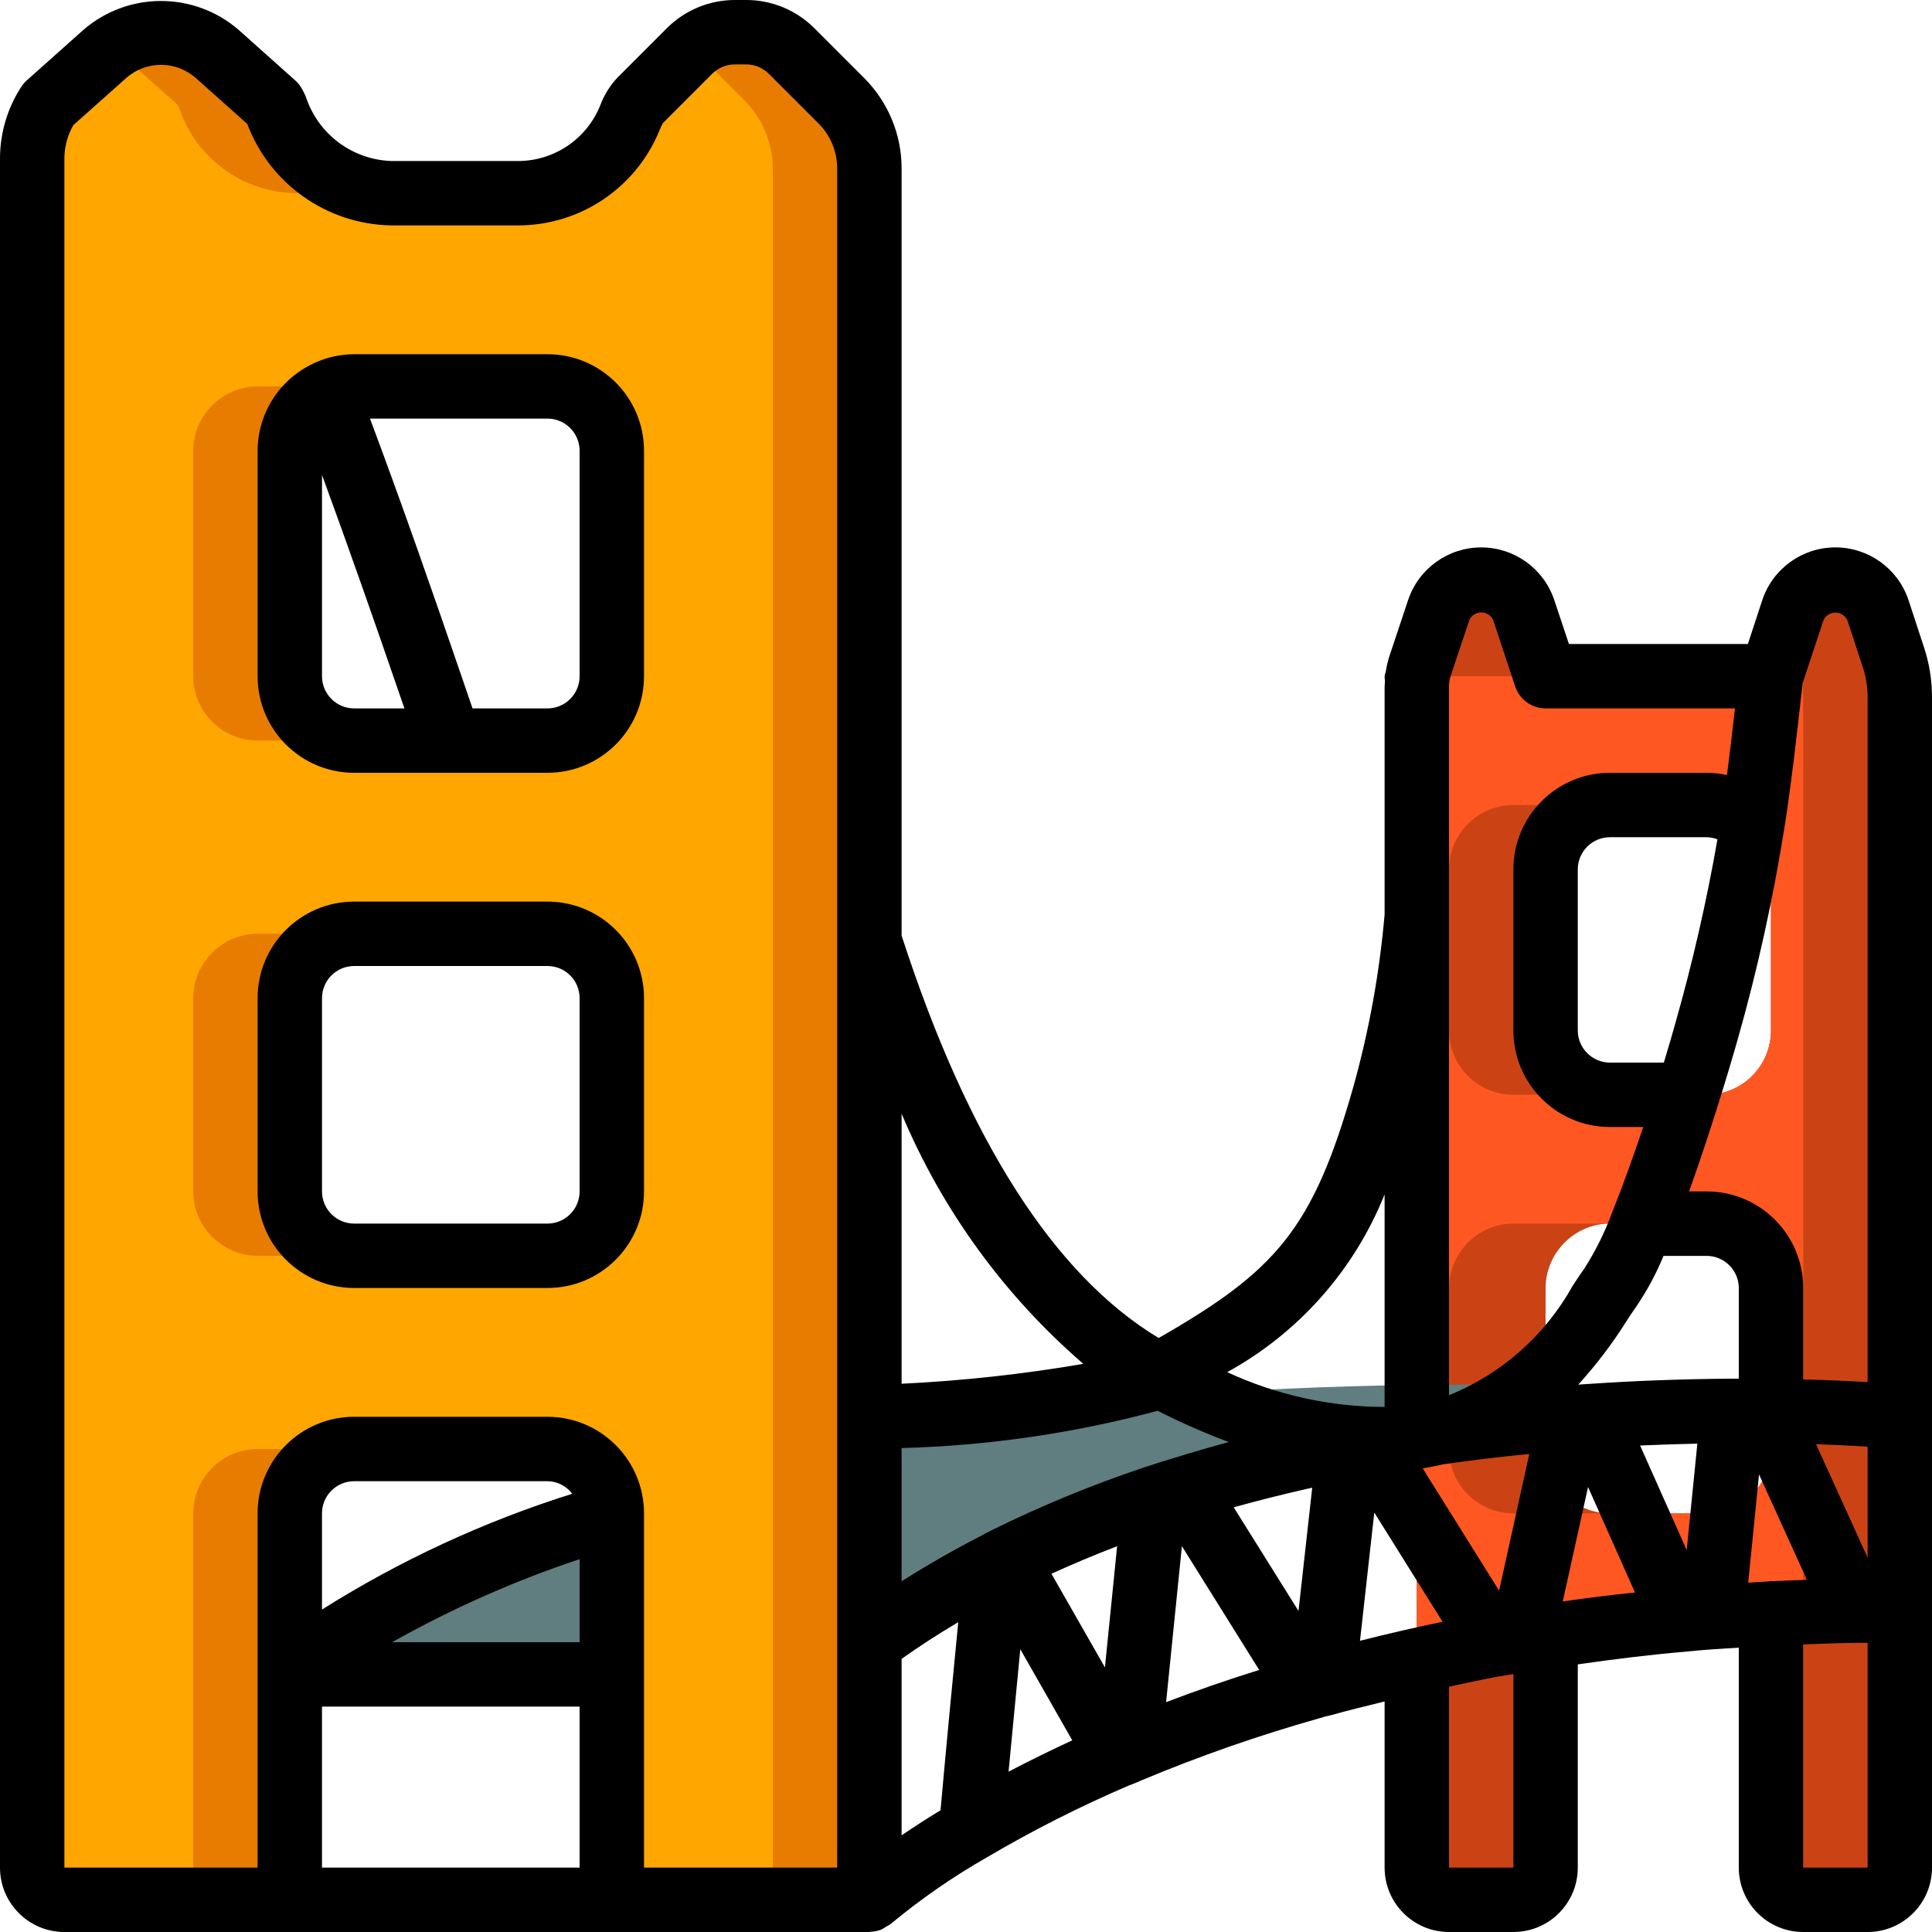 <svg width="100" height="100" viewBox="0 0 100 100" fill="none" xmlns="http://www.w3.org/2000/svg">
<g clip-path="url(#clip0_319_2383)">
<path d="M97.999 34.033L97.199 31.583C96.882 30.637 95.997 30 94.999 30C94.002 30 93.116 30.637 92.799 31.583L92.499 32.5L92.199 33.434L92.016 33.967C91.782 34.65 91.665 35 91.665 35H79.999C79.999 35 79.949 34.834 79.832 34.483L78.866 31.583C78.549 30.637 77.663 30 76.666 30C75.668 30 74.782 30.637 74.466 31.583L74.166 32.484L73.499 34.483C73.387 34.822 73.331 35.177 73.332 35.533V96.667C73.331 97.26 73.649 97.808 74.166 98.1C74.417 98.252 74.705 98.333 74.999 98.333H78.332C79.253 98.333 79.999 97.587 79.999 96.667V85H91.665V96.667C91.664 97.26 91.982 97.808 92.499 98.1C92.75 98.252 93.039 98.333 93.332 98.333H96.666C97.586 98.333 98.332 97.587 98.332 96.667V36.083C98.331 35.387 98.218 34.695 97.999 34.033ZM88.332 41.666C88.613 41.666 88.893 41.7 89.166 41.766C89.755 41.928 90.291 42.245 90.716 42.683C91.323 43.302 91.663 44.134 91.665 45V53.333C91.668 54.867 90.622 56.202 89.132 56.567H89.116C88.86 56.634 88.597 56.667 88.332 56.666H83.333C81.494 56.661 80.005 55.172 79.999 53.333V45C80.005 43.161 81.494 41.672 83.333 41.666H88.332ZM88.332 78.333H83.333C81.494 78.328 80.005 76.839 79.999 75V66.666C80.013 64.883 81.417 63.42 83.199 63.333H88.332C90.171 63.338 91.66 64.828 91.665 66.666V75C91.66 76.839 90.171 78.328 88.332 78.333Z" fill="#CB4315"/>
<path d="M92.999 34.033L92.499 32.5L92.199 33.434L92.016 33.967C91.782 34.65 91.665 35 91.665 35H74.999C74.999 35 74.949 34.834 74.833 34.483L74.166 32.484L73.499 34.483C73.387 34.822 73.331 35.177 73.332 35.533V96.667C73.331 97.26 73.649 97.808 74.166 98.1C74.683 97.808 75.001 97.26 74.999 96.667V85H91.665V96.667C91.664 97.26 91.982 97.808 92.499 98.1C93.016 97.808 93.334 97.26 93.332 96.667V36.083C93.33 35.387 93.218 34.695 92.999 34.033ZM88.332 78.333H78.332C76.494 78.328 75.004 76.839 74.999 75V66.666C75.013 64.883 76.417 63.42 78.199 63.333H88.332C90.171 63.338 91.66 64.828 91.665 66.666V75C91.66 76.839 90.171 78.328 88.332 78.333ZM89.132 56.567H89.116C88.86 56.634 88.597 56.667 88.332 56.666H78.332C76.494 56.661 75.004 55.172 74.999 53.333V45C75.004 43.161 76.494 41.672 78.332 41.666H88.332C88.613 41.666 88.893 41.7 89.166 41.766C89.755 41.928 90.291 42.245 90.716 42.683C91.323 43.302 91.663 44.134 91.665 45V53.333C91.668 54.867 90.622 56.202 89.132 56.567Z" fill="#FF5722"/>
<path d="M89.699 72.062C87.549 72.08 85.066 72.152 82.382 72.348C82.016 72.383 81.666 72.401 81.283 72.437C77.785 72.717 74.307 73.199 70.865 73.882C70.516 73.935 70.183 74.007 69.832 74.077C66.939 74.673 64.084 75.441 61.282 76.379C60.766 76.545 60.249 76.712 59.749 76.895C57.111 77.841 54.544 78.973 52.066 80.283C51.899 80.372 51.733 80.462 51.566 80.569C49.258 81.818 47.062 83.261 44.999 84.883L31.666 86.667H11.666C18.011 83.038 24.712 80.074 31.666 77.821V77.751C31.666 77.751 50.549 69.833 89.699 72.062Z" fill="#607D80"/>
<path d="M43.534 5.2L40.984 2.65C40.357 2.021 39.506 1.667 38.618 1.667H38.051C37.229 1.665 36.437 1.975 35.834 2.534C35.777 2.561 35.726 2.601 35.684 2.65L33.135 5.2C32.905 5.466 32.724 5.771 32.601 6.1C31.637 8.456 29.346 9.996 26.801 10H20.251C17.558 9.937 15.187 8.21 14.301 5.666C14.263 5.575 14.219 5.486 14.168 5.4L11.235 2.783C9.731 1.423 7.485 1.292 5.834 2.467C5.701 2.567 5.567 2.666 5.435 2.783L2.501 5.4C1.963 6.229 1.674 7.195 1.668 8.183V98.333C1.668 99.254 2.414 100 3.334 100H15.001V78.333C15.006 76.495 16.496 75.005 18.334 75H28.334C30.173 75.005 31.662 76.495 31.668 78.333V100H45.001V8.733C44.997 7.408 44.47 6.139 43.534 5.2ZM31.668 61.667C31.662 63.505 30.173 64.995 28.334 65H18.334C16.496 64.995 15.006 63.505 15.001 61.667V51.667C15.006 49.828 16.496 48.339 18.334 48.333H28.334C30.173 48.339 31.662 49.828 31.668 51.667V61.667ZM31.668 35C31.662 36.839 30.173 38.328 28.334 38.333H18.334C16.496 38.328 15.006 36.839 15.001 35V23.333C15.006 21.495 16.496 20.006 18.334 20H28.334C30.173 20.006 31.662 21.495 31.668 23.333V35Z" fill="#E87C00"/>
<path d="M38.534 5.2L35.984 2.65C35.943 2.601 35.892 2.561 35.834 2.534C35.777 2.561 35.726 2.601 35.684 2.65L33.135 5.2C32.905 5.466 32.724 5.771 32.601 6.1C31.637 8.456 29.346 9.996 26.801 10H15.251C12.558 9.936 10.188 8.21 9.301 5.666C9.263 5.575 9.219 5.486 9.168 5.4L6.234 2.783C6.101 2.666 5.968 2.567 5.834 2.467C5.701 2.567 5.567 2.666 5.435 2.783L2.501 5.4C1.963 6.229 1.674 7.195 1.668 8.183V98.333C1.668 99.254 2.414 100 3.334 100H10.001V78.333C10.006 76.495 11.495 75.005 13.334 75H28.334C30.173 75.005 31.662 76.495 31.668 78.333V100H40.001V8.733C39.997 7.408 39.47 6.139 38.534 5.2ZM31.668 61.667C31.662 63.505 30.173 64.995 28.334 65H13.334C11.495 64.995 10.006 63.505 10.001 61.667V51.667C10.006 49.828 11.495 48.339 13.334 48.333H28.334C30.173 48.339 31.662 49.828 31.668 51.667V61.667ZM31.668 35C31.662 36.839 30.173 38.328 28.334 38.333H13.334C11.495 38.328 10.006 36.839 10.001 35V23.333C10.006 21.495 11.495 20.006 13.334 20H28.334C30.173 20.006 31.662 21.495 31.668 23.333V35Z" fill="#FFA601"/>
<path d="M28.334 18.334H18.334C17.633 18.336 16.94 18.486 16.301 18.775H16.286C16.264 18.784 16.251 18.802 16.229 18.81C14.468 19.627 13.339 21.391 13.334 23.333V35C13.334 37.762 15.572 40 18.334 40H28.334C31.096 40 33.334 37.762 33.334 35V23.333C33.334 20.572 31.096 18.334 28.334 18.334ZM16.667 35V24.584C18.067 28.402 19.402 32.214 20.677 35.927L20.933 36.667H18.334C17.413 36.667 16.667 35.921 16.667 35ZM30.001 35C30.001 35.921 29.255 36.667 28.334 36.667H24.458L23.834 34.845C22.36 30.544 20.814 26.11 19.151 21.667H28.334C29.255 21.667 30.001 22.413 30.001 23.333V35Z" fill="black"/>
<path d="M28.334 46.667H18.334C15.572 46.667 13.334 48.905 13.334 51.667V61.667C13.334 64.428 15.572 66.666 18.334 66.666H28.334C31.096 66.666 33.334 64.428 33.334 61.667V51.667C33.334 48.905 31.096 46.667 28.334 46.667ZM30.001 61.667C30.001 62.587 29.255 63.333 28.334 63.333H18.334C17.413 63.333 16.667 62.587 16.667 61.667V51.667C16.667 50.746 17.413 50 18.334 50H28.334C29.255 50 30.001 50.746 30.001 51.667V61.667Z" fill="black"/>
<path d="M98.782 31.055C98.237 29.427 96.712 28.331 94.995 28.333C93.279 28.335 91.756 29.435 91.215 31.063L90.47 33.334H81.208L80.448 31.055C79.903 29.43 78.381 28.334 76.667 28.334C74.952 28.334 73.43 29.43 72.885 31.055L71.917 33.959C71.831 34.223 71.767 34.495 71.727 34.77C71.701 34.845 71.681 34.922 71.667 35C71.667 35 71.667 35.104 71.686 35.277C71.686 35.361 71.667 35.443 71.667 35.533V47.334C71.406 50.334 70.87 53.304 70.063 56.206C67.962 63.635 66.04 65.775 59.973 69.255C54.57 66 50.097 59.01 46.667 48.428V8.733C46.672 6.967 45.97 5.272 44.717 4.027L42.157 1.466C41.22 0.525 39.945 -0.004 38.617 2.04998e-05H38.05C36.722 -0.004 35.447 0.525 34.51 1.466L31.955 4.021C31.564 4.44 31.261 4.933 31.062 5.47C30.36 7.202 28.677 8.335 26.808 8.334H20.257C18.25 8.266 16.495 6.964 15.85 5.064C15.774 4.863 15.678 4.671 15.563 4.49C15.482 4.367 15.385 4.256 15.276 4.157L12.345 1.54C10.04 -0.446 6.628 -0.446 4.324 1.54L1.39 4.157C1.277 4.258 1.179 4.373 1.096 4.5C0.386 5.598 0.005 6.876 0 8.183V96.667C0 98.508 1.492 100 3.333 100H45C45.023 100 45.042 99.989 45.063 99.987C45.252 99.982 45.438 99.944 45.615 99.876C45.698 99.834 45.778 99.786 45.853 99.731C45.945 99.686 46.033 99.634 46.115 99.573C47.678 98.277 49.351 97.121 51.115 96.117C53.471 94.73 55.913 93.495 58.425 92.419C58.65 92.339 58.897 92.235 59.077 92.153C62.067 90.899 65.132 89.829 68.253 88.948C68.472 88.876 68.694 88.817 68.92 88.77C69.818 88.517 70.754 88.296 71.667 88.067V96.667C71.667 98.508 73.159 100 75 100H78.333C80.174 100 81.666 98.508 81.666 96.667V86.147C83.515 85.882 85.394 85.647 87.348 85.48C87.81 85.435 88.26 85.392 88.762 85.36C89.17 85.329 89.595 85.312 90 85.285V96.667C90 98.508 91.492 100 93.333 100H96.667C98.508 100 100 98.508 100 96.667V36.083C100.001 35.21 99.862 34.341 99.588 33.511L98.782 31.055ZM91.715 81.844C91.698 81.844 91.683 81.834 91.666 81.834C91.65 81.834 91.608 81.85 91.576 81.852C91.212 81.87 90.85 81.897 90.487 81.918L91.047 76.317L93.528 81.773C92.921 81.793 92.318 81.813 91.715 81.844ZM70.393 84.927L71.133 78.29L74.667 83.943C73.213 84.243 71.782 84.573 70.393 84.927ZM59.92 73.022C61.117 73.629 62.346 74.17 63.602 74.641C62.65 74.9 61.715 75.166 60.819 75.45C60.295 75.602 59.772 75.77 59.257 75.942H59.248L59.215 75.954C56.514 76.859 53.877 77.946 51.321 79.207C51.115 79.31 50.912 79.415 50.809 79.48C49.352 80.225 47.975 81.02 46.667 81.848V74.952C51.145 74.831 55.593 74.183 59.92 73.022ZM86.723 52.935C86.608 53.365 86.39 54.102 86.12 55H83.334C82.413 55 81.666 54.254 81.666 53.333V45C81.666 44.08 82.413 43.334 83.334 43.334H88.333C88.525 43.337 88.716 43.375 88.895 43.445C88.336 46.644 87.611 49.812 86.723 52.935ZM84.19 68.377C84.376 68.09 84.534 67.845 84.663 67.672C85.236 66.836 85.718 65.942 86.103 65.005H88.333C89.254 65.005 90 65.751 90 66.672V71.359H89.688C87.065 71.378 84.638 71.467 82.232 71.632L81.69 71.667C82.62 70.647 83.457 69.546 84.19 68.377ZM77.593 82.333L73.637 76C73.995 75.945 74.342 75.875 74.68 75.796C76.137 75.584 77.631 75.407 79.156 75.255L77.593 82.333ZM87.855 74.722L87.303 80.233L84.891 74.82C85.855 74.776 86.848 74.745 87.855 74.723V74.722ZM67.921 77L67.21 83.383L63.856 78.018C65.153 77.658 66.508 77.319 67.921 77ZM57.823 80.027L57.191 86.304L54.422 81.457C55.525 80.957 56.655 80.48 57.823 80.032V80.027ZM46.667 85.864C47.583 85.211 48.56 84.578 49.599 83.963C49.316 86.849 48.949 90.705 48.682 93.698C47.916 94.167 47.245 94.601 46.667 94.997V85.864ZM52.811 85.363L55.5 90.08C54.362 90.604 53.263 91.147 52.203 91.701C52.405 89.6 52.621 87.334 52.811 85.362V85.363ZM61.175 80.03L65.175 86.436C63.528 86.95 61.922 87.505 60.357 88.103L61.175 80.03ZM80.885 82.903L82.197 76.968L84.628 82.428C83.365 82.555 82.12 82.712 80.885 82.893V82.903ZM94 74.754C95.092 74.79 95.985 74.837 96.667 74.88V80.624L94 74.754ZM95.62 32.104L96.425 34.553C96.586 35.047 96.668 35.564 96.667 36.083V71.539C95.817 71.487 94.688 71.433 93.333 71.4V66.666C93.333 63.905 91.095 61.667 88.333 61.667H87.424C88.797 57.87 89.923 53.868 89.94 53.81C90.971 50.185 91.783 46.5 92.371 42.776C92.371 42.757 92.371 42.738 92.382 42.72C92.733 40.428 92.986 38.21 93.273 35.629L93.304 35.357L94.38 32.111C94.488 31.868 94.729 31.71 94.996 31.708C95.262 31.706 95.505 31.861 95.617 32.104H95.62ZM76.05 32.104C76.157 31.857 76.401 31.698 76.67 31.698C76.939 31.698 77.182 31.857 77.29 32.104L78.408 35.475C78.618 36.18 79.265 36.664 80 36.667H89.803C89.667 37.875 89.532 39.018 89.387 40.118C89.041 40.041 88.688 40.002 88.333 40H83.334C80.572 40 78.333 42.239 78.333 45V53.333C78.333 56.095 80.572 58.334 83.334 58.334H85.055C84.555 59.81 84.013 61.334 83.485 62.653C83.473 62.678 83.465 62.701 83.456 62.725C83.08 63.756 82.592 64.742 82 65.667C81.834 65.894 81.632 66.196 81.397 66.56C79.972 69.12 77.715 71.117 75 72.218V35.533C74.999 35.355 75.026 35.179 75.08 35.01L76.05 32.104ZM71.667 61.822V72.822C68.853 72.82 66.073 72.206 63.52 71.022C67.218 68.99 70.097 65.739 71.667 61.822ZM56.073 70.593C52.962 71.127 49.82 71.47 46.667 71.622V57.645C48.762 62.629 51.981 67.06 56.073 70.593ZM30 85H20.295C23.386 83.262 26.636 81.822 30 80.7V85ZM16.666 88.333H30V96.667H16.666V88.333ZM16.666 83.31V78.333C16.666 77.413 17.413 76.667 18.333 76.667H28.333C28.84 76.672 29.315 76.913 29.62 77.317C25.062 78.748 20.709 80.763 16.666 83.31ZM43.333 96.667H33.334V78.333C33.334 75.572 31.095 73.333 28.333 73.333H18.333C15.572 73.333 13.333 75.572 13.333 78.333V96.667H3.333V8.183C3.338 7.584 3.497 6.998 3.795 6.478L6.545 4.027C7.57 3.132 9.099 3.132 10.123 4.027L12.798 6.413C13.97 9.529 16.928 11.613 20.257 11.667H26.808C30.03 11.67 32.931 9.718 34.142 6.731C34.191 6.609 34.247 6.49 34.309 6.374L36.858 3.822C37.174 3.506 37.604 3.33 38.05 3.333H38.617C39.061 3.333 39.487 3.509 39.8 3.823L42.36 6.384C42.986 7.005 43.336 7.851 43.333 8.733V96.667ZM75 96.667V87.303C75.87 87.12 76.738 86.923 77.61 86.765L78.333 86.65V96.667H75ZM93.333 96.667V85.114C94.247 85.08 95.167 85.046 96.083 85.033H96.167H96.667V96.667H93.333Z" fill="black"/>
</g>
<defs>
<clipPath id="clip0_319_2383">
<rect width="100" height="100" fill="white"/>
</clipPath>
</defs>
</svg>
